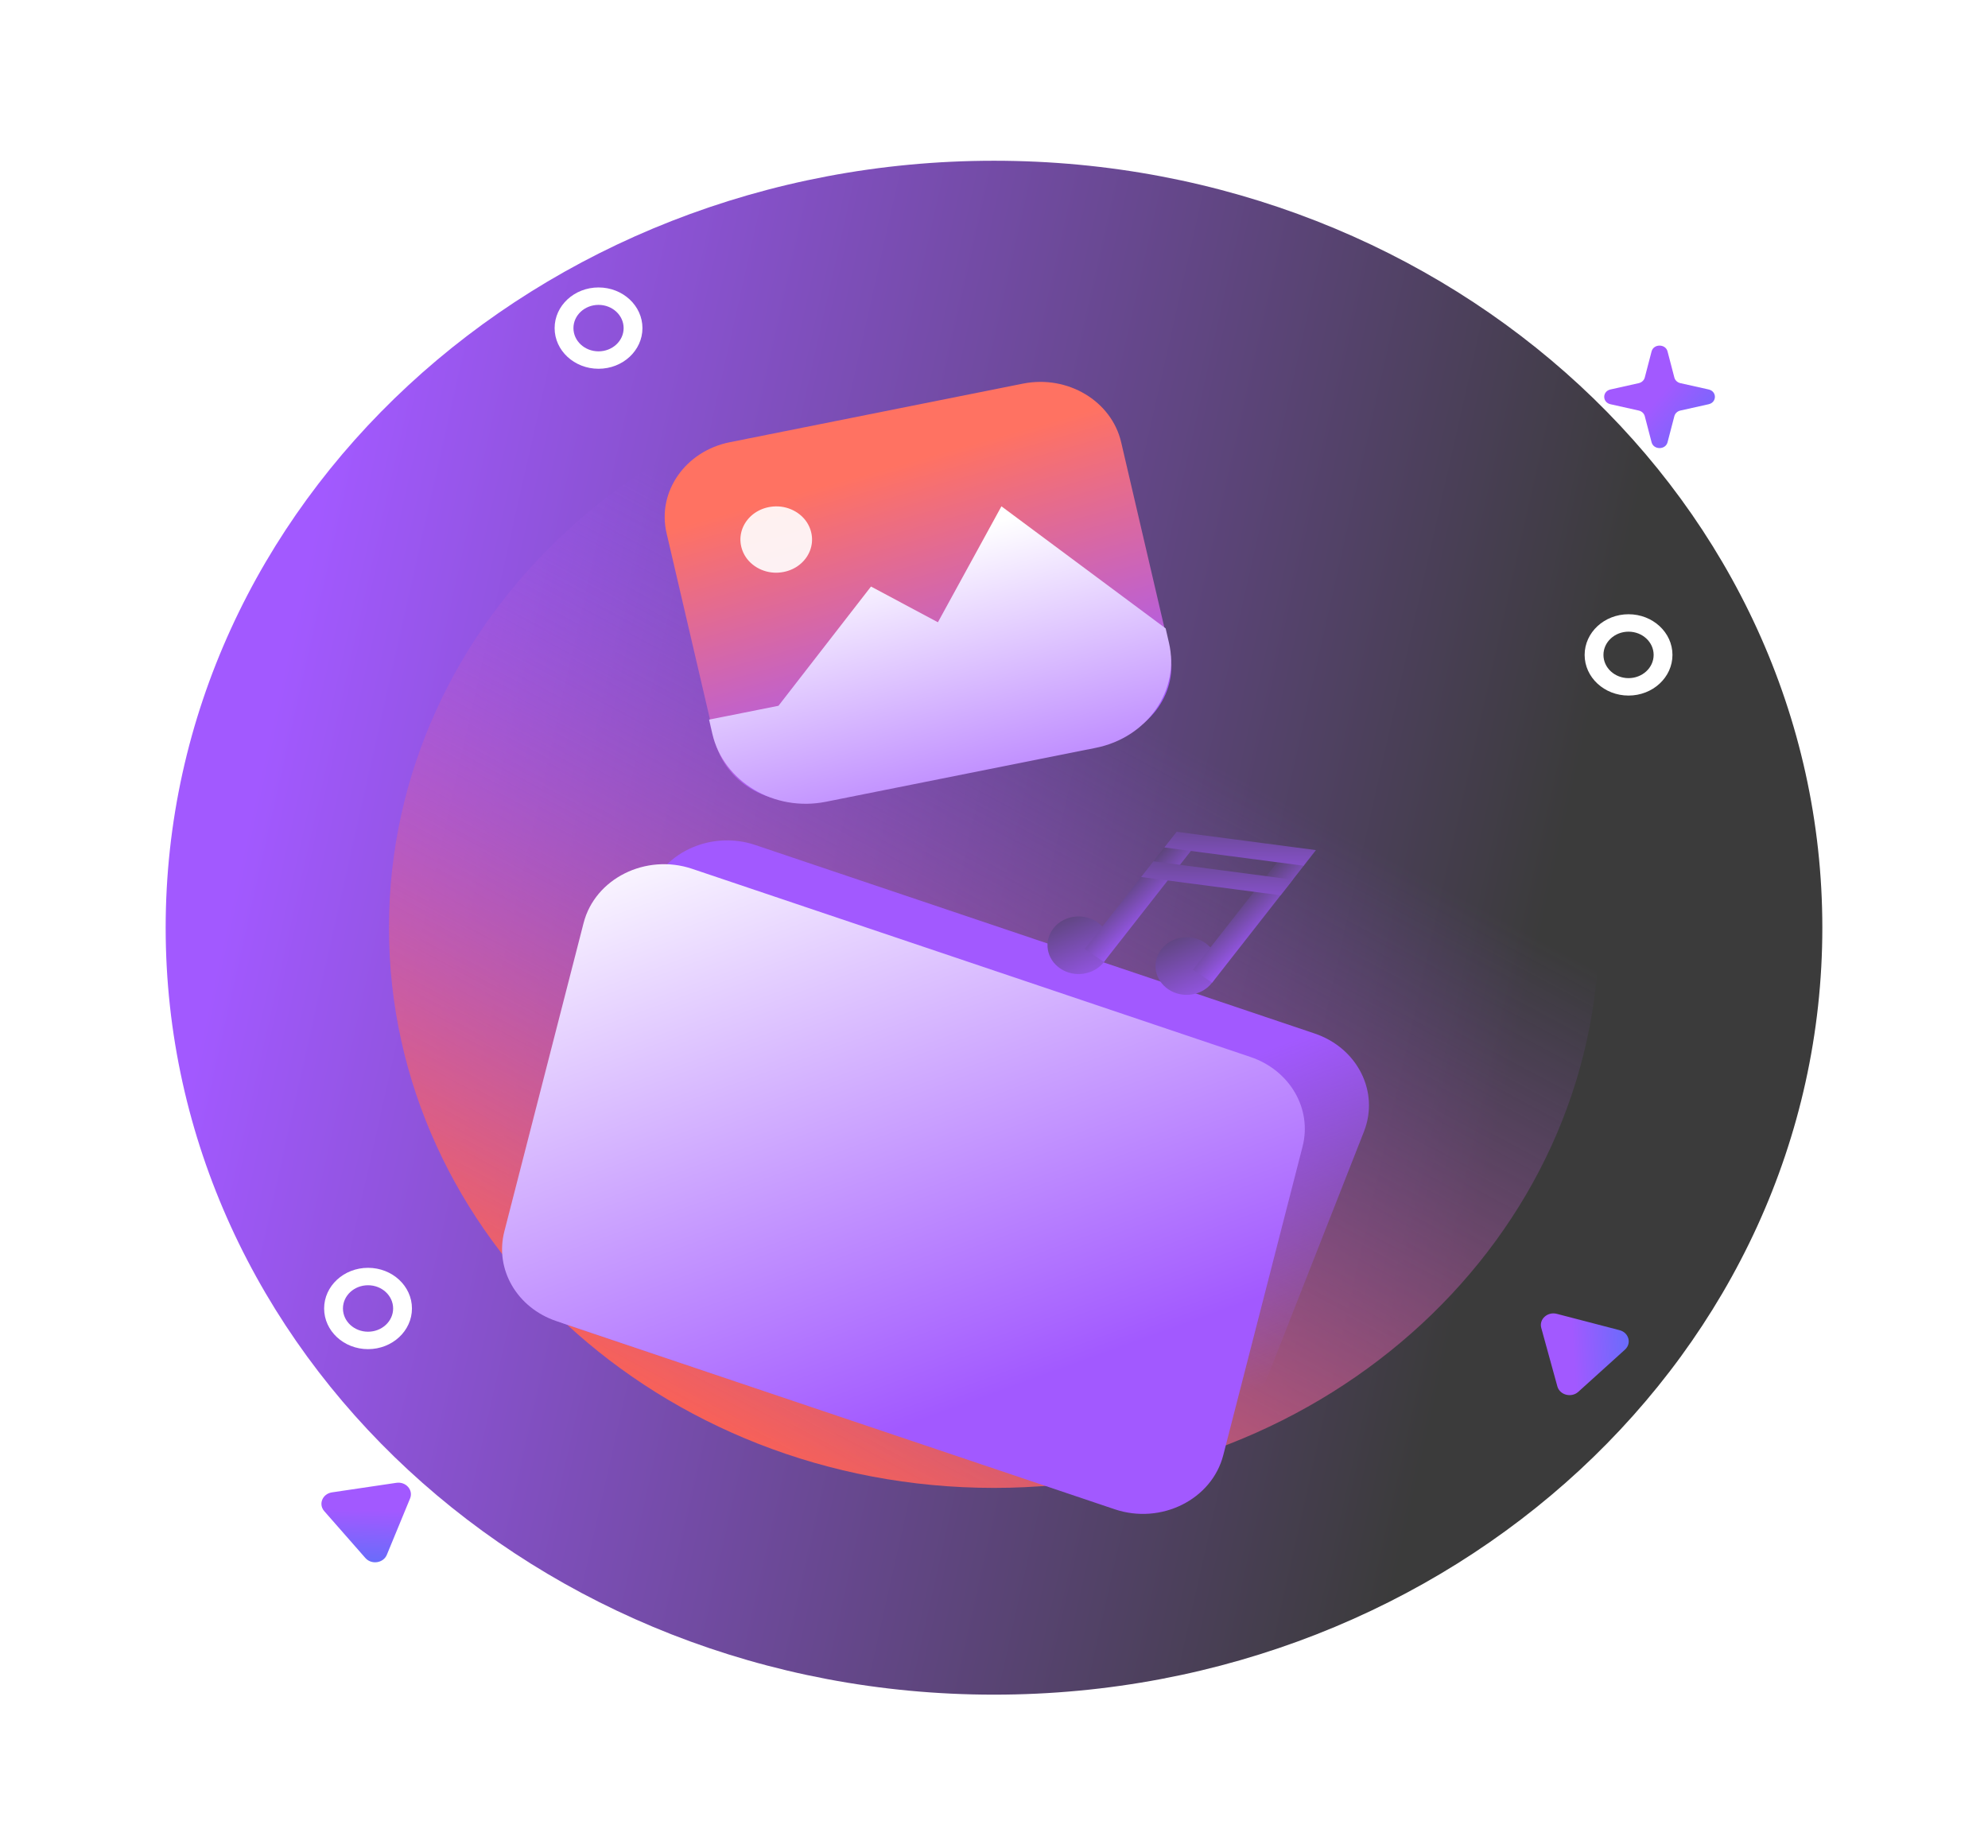 <svg width="270" height="251" viewBox="0 0 270 251" fill="none" xmlns="http://www.w3.org/2000/svg">
<g clip-path="url(#clip0_2902_1798)">
<path d="M135 230.165C197.132 230.165 247.5 183.529 247.5 125.999C247.5 68.469 197.132 21.832 135 21.832C72.868 21.832 22.5 68.469 22.5 125.999C22.5 183.529 72.868 230.165 135 230.165Z" fill="url(#paint0_linear_2902_1798)"/>
<g filter="url(#filter0_f_2902_1798)">
<path d="M135 202.084C180.384 202.084 217.174 168.019 217.174 125.997C217.174 83.975 180.384 49.91 135 49.91C89.617 49.91 52.826 83.975 52.826 125.997C52.826 168.019 89.617 202.084 135 202.084Z" fill="url(#paint1_linear_2902_1798)"/>
</g>
<path fill-rule="evenodd" clip-rule="evenodd" d="M81.29 47.719C83.172 47.719 84.698 46.306 84.698 44.563C84.698 42.821 83.172 41.408 81.29 41.408C79.408 41.408 77.882 42.821 77.882 44.563C77.882 46.306 79.408 47.719 81.29 47.719ZM81.29 50.085C84.584 50.085 87.254 47.613 87.254 44.563C87.254 41.513 84.584 39.041 81.29 39.041C77.996 39.041 75.326 41.513 75.326 44.563C75.326 47.613 77.996 50.085 81.29 50.085Z" fill="white"/>
<path fill-rule="evenodd" clip-rule="evenodd" d="M49.985 180.871C51.867 180.871 53.393 179.458 53.393 177.715C53.393 175.972 51.867 174.56 49.985 174.56C48.103 174.56 46.578 175.972 46.578 177.715C46.578 179.458 48.103 180.871 49.985 180.871ZM49.985 183.238C53.279 183.238 55.949 180.765 55.949 177.715C55.949 174.665 53.279 172.193 49.985 172.193C46.692 172.193 44.022 174.665 44.022 177.715C44.022 180.765 46.692 183.238 49.985 183.238Z" fill="white"/>
<path fill-rule="evenodd" clip-rule="evenodd" d="M221.18 92.103C223.062 92.103 224.589 90.691 224.589 88.948C224.589 87.205 223.062 85.792 221.18 85.792C219.298 85.792 217.773 87.205 217.773 88.948C217.773 90.691 219.298 92.103 221.18 92.103ZM221.18 94.47C224.474 94.47 227.145 91.997 227.145 88.948C227.145 85.898 224.474 83.426 221.18 83.426C217.886 83.426 215.217 85.898 215.217 88.948C215.217 91.997 217.886 94.47 221.18 94.47Z" fill="white"/>
<path d="M42.448 48.27C42.699 47.309 44.176 47.309 44.426 48.27L45.27 51.506C45.359 51.85 45.649 52.118 46.02 52.201L49.515 52.982C50.554 53.214 50.554 54.582 49.515 54.814L46.02 55.595C45.649 55.678 45.359 55.946 45.27 56.29L44.426 59.526C44.176 60.487 42.699 60.487 42.448 59.526L41.604 56.29C41.515 55.946 41.225 55.678 40.854 55.595L37.359 54.814C36.321 54.582 36.321 53.214 37.359 52.982L40.854 52.201C41.225 52.118 41.515 51.85 41.604 51.506L42.448 48.27Z" fill="white"/>
<path d="M224.309 47.73C224.583 46.676 226.202 46.676 226.477 47.73L227.403 51.277C227.5 51.654 227.818 51.948 228.224 52.039L232.055 52.895C233.194 53.149 233.194 54.648 232.055 54.903L228.224 55.759C227.818 55.85 227.5 56.144 227.403 56.521L226.477 60.068C226.202 61.122 224.583 61.122 224.309 60.068L223.384 56.521C223.286 56.144 222.968 55.85 222.561 55.759L218.73 54.903C217.593 54.648 217.593 53.149 218.73 52.895L222.561 52.039C222.968 51.948 223.286 51.654 223.384 51.277L224.309 47.73Z" fill="url(#paint2_linear_2902_1798)"/>
<path d="M53.834 201.394C55.13 201.202 56.163 202.379 55.696 203.514L52.537 211.173C52.069 212.308 50.45 212.548 49.623 211.605L44.039 205.242C43.211 204.3 43.796 202.882 45.092 202.69L53.834 201.394Z" fill="url(#paint3_linear_2902_1798)"/>
<path d="M209.326 180.353C209.002 179.175 210.175 178.115 211.438 178.443L219.963 180.662C221.225 180.99 221.631 182.461 220.691 183.309L214.355 189.036C213.416 189.884 211.838 189.473 211.513 188.296L209.326 180.353Z" fill="url(#paint4_linear_2902_1798)"/>
<path d="M178.542 140.367L102.583 114.768C96.76 112.806 90.322 115.586 88.203 120.977L70.271 166.593C68.152 171.984 71.154 177.945 76.977 179.907L152.937 205.507C158.759 207.469 165.197 204.689 167.316 199.298L185.248 153.682C187.367 148.29 184.364 142.329 178.542 140.367Z" fill="url(#paint5_linear_2902_1798)"/>
<path d="M149.913 130.68C148.54 132.432 145.903 132.819 144.011 131.548C142.119 130.277 141.701 127.835 143.074 126.083C144.447 124.331 147.084 123.944 148.976 125.215C150.867 126.487 151.286 128.929 149.913 130.68Z" fill="url(#paint6_linear_2902_1798)"/>
<path d="M162.399 114.726L159.788 112.973L147.32 128.892L149.931 130.646L162.399 114.726Z" fill="url(#paint7_linear_2902_1798)"/>
<path d="M164.585 133.504C163.211 135.256 160.574 135.644 158.683 134.372C156.791 133.101 156.372 130.659 157.746 128.907C159.118 127.155 161.756 126.768 163.648 128.04C165.54 129.311 165.958 131.753 164.585 133.504Z" fill="url(#paint8_linear_2902_1798)"/>
<path d="M177.096 117.542L174.486 115.789L162.02 131.71L164.631 133.463L177.096 117.542Z" fill="url(#paint9_linear_2902_1798)"/>
<path d="M177.062 117.582L158.129 115.1L159.792 112.969L178.722 115.459L177.062 117.582Z" fill="url(#paint10_linear_2902_1798)"/>
<path d="M173.919 121.594L154.984 119.112L156.647 116.98L175.587 119.473L173.919 121.594Z" fill="url(#paint11_linear_2902_1798)"/>
<path d="M158.842 88.254L152.271 60.066C150.964 54.458 144.993 50.893 138.937 52.103L99.127 60.059C93.071 61.27 89.221 66.797 90.528 72.405L97.099 100.594C98.407 106.201 104.376 109.767 110.433 108.556L150.242 100.6C156.299 99.39 160.149 93.862 158.842 88.254Z" fill="url(#paint12_linear_2902_1798)"/>
<path d="M158.324 85.356L136.009 68.766L127.382 84.514L118.294 79.663L105.729 95.858L96.305 97.738L96.753 99.691C98.268 106.174 105.168 110.298 112.169 108.895L148.822 101.571C155.823 100.169 160.277 93.781 158.762 87.298L158.314 85.356H158.324Z" fill="url(#paint13_linear_2902_1798)"/>
<path opacity="0.9" d="M105.503 77.783C108.992 77.7 111.247 74.459 109.889 71.488C109.126 69.826 107.298 68.735 105.345 68.776C101.857 68.86 99.601 72.101 100.959 75.072C101.722 76.734 103.55 77.825 105.503 77.783Z" fill="white"/>
<path d="M166.141 197.627C164.589 203.671 157.693 207.11 151.389 204.985L75.571 179.433C70.219 177.63 67.176 172.399 68.494 167.268L79.26 125.362C80.813 119.318 87.708 115.879 94.012 118.004L169.83 143.556C175.183 145.359 178.226 150.59 176.908 155.721L166.141 197.627Z" fill="url(#paint14_linear_2902_1798)"/>
</g>
<defs>
<filter id="filter0_f_2902_1798" x="-1.174" y="-4.09" width="272.348" height="260.174" filterUnits="userSpaceOnUse" color-interpolation-filters="sRGB">
<feFlood flood-opacity="0" result="BackgroundImageFix"/>
<feBlend mode="normal" in="SourceGraphic" in2="BackgroundImageFix" result="shape"/>
<feGaussianBlur stdDeviation="27" result="effect1_foregroundBlur_2902_1798"/>
</filter>
<linearGradient id="paint0_linear_2902_1798" x1="53.886" y1="21.832" x2="224.431" y2="60.173" gradientUnits="userSpaceOnUse">
<stop stop-color="#A259FF"/>
<stop offset="1" stop-color="#3B3B3B"/>
</linearGradient>
<linearGradient id="paint1_linear_2902_1798" x1="229.891" y1="138.678" x2="175.514" y2="239.908" gradientUnits="userSpaceOnUse">
<stop stop-color="#A259FF" stop-opacity="0"/>
<stop offset="1" stop-color="#FF6250"/>
</linearGradient>
<linearGradient id="paint2_linear_2902_1798" x1="228.607" y1="50.032" x2="242.156" y2="61.526" gradientUnits="userSpaceOnUse">
<stop stop-color="#A259FF"/>
<stop offset="1" stop-color="#377DF7"/>
</linearGradient>
<linearGradient id="paint3_linear_2902_1798" x1="55.17" y1="205.278" x2="54.757" y2="218.555" gradientUnits="userSpaceOnUse">
<stop stop-color="#A259FF"/>
<stop offset="1" stop-color="#377DF7"/>
</linearGradient>
<linearGradient id="paint4_linear_2902_1798" x1="213.383" y1="178.768" x2="227.697" y2="177.881" gradientUnits="userSpaceOnUse">
<stop stop-color="#A259FF"/>
<stop offset="1" stop-color="#377DF7"/>
</linearGradient>
<linearGradient id="paint5_linear_2902_1798" x1="155.62" y1="149.035" x2="192.326" y2="243.78" gradientUnits="userSpaceOnUse">
<stop stop-color="#A259FF"/>
<stop offset="0.417" stop-color="#A259FF" stop-opacity="0"/>
</linearGradient>
<linearGradient id="paint6_linear_2902_1798" x1="156.549" y1="112.551" x2="163.574" y2="128.531" gradientUnits="userSpaceOnUse">
<stop stop-color="#3B3B3B"/>
<stop offset="1" stop-color="#A259FF"/>
</linearGradient>
<linearGradient id="paint7_linear_2902_1798" x1="184.735" y1="85.832" x2="191.238" y2="92.727" gradientUnits="userSpaceOnUse">
<stop stop-color="#3B3B3B"/>
<stop offset="1" stop-color="#A259FF"/>
</linearGradient>
<linearGradient id="paint8_linear_2902_1798" x1="171.221" y1="115.376" x2="178.245" y2="131.356" gradientUnits="userSpaceOnUse">
<stop stop-color="#3B3B3B"/>
<stop offset="1" stop-color="#A259FF"/>
</linearGradient>
<linearGradient id="paint9_linear_2902_1798" x1="199.427" y1="88.644" x2="205.932" y2="95.538" gradientUnits="userSpaceOnUse">
<stop stop-color="#3B3B3B"/>
<stop offset="1" stop-color="#A259FF"/>
</linearGradient>
<linearGradient id="paint10_linear_2902_1798" x1="181.497" y1="104.5" x2="181.25" y2="122.805" gradientUnits="userSpaceOnUse">
<stop stop-color="#3B3B3B"/>
<stop offset="1" stop-color="#A259FF"/>
</linearGradient>
<linearGradient id="paint11_linear_2902_1798" x1="178.36" y1="108.515" x2="178.112" y2="126.82" gradientUnits="userSpaceOnUse">
<stop stop-color="#3B3B3B"/>
<stop offset="1" stop-color="#A259FF"/>
</linearGradient>
<linearGradient id="paint12_linear_2902_1798" x1="133.6" y1="59.78" x2="144.626" y2="98.702" gradientUnits="userSpaceOnUse">
<stop stop-color="#FF7262"/>
<stop offset="1" stop-color="#A259FF"/>
</linearGradient>
<linearGradient id="paint13_linear_2902_1798" x1="124.625" y1="124.186" x2="112.678" y2="76.526" gradientUnits="userSpaceOnUse">
<stop stop-color="#A259FF"/>
<stop offset="1" stop-color="white"/>
</linearGradient>
<linearGradient id="paint14_linear_2902_1798" x1="147.977" y1="184.698" x2="101.856" y2="57.964" gradientUnits="userSpaceOnUse">
<stop stop-color="#A259FF"/>
<stop offset="0.667" stop-color="white"/>
</linearGradient>
<clipPath id="clip0_2902_1798">
<rect width="270" height="250" fill="white" transform="translate(0 0.998)"/>
</clipPath>
</defs>
</svg>
